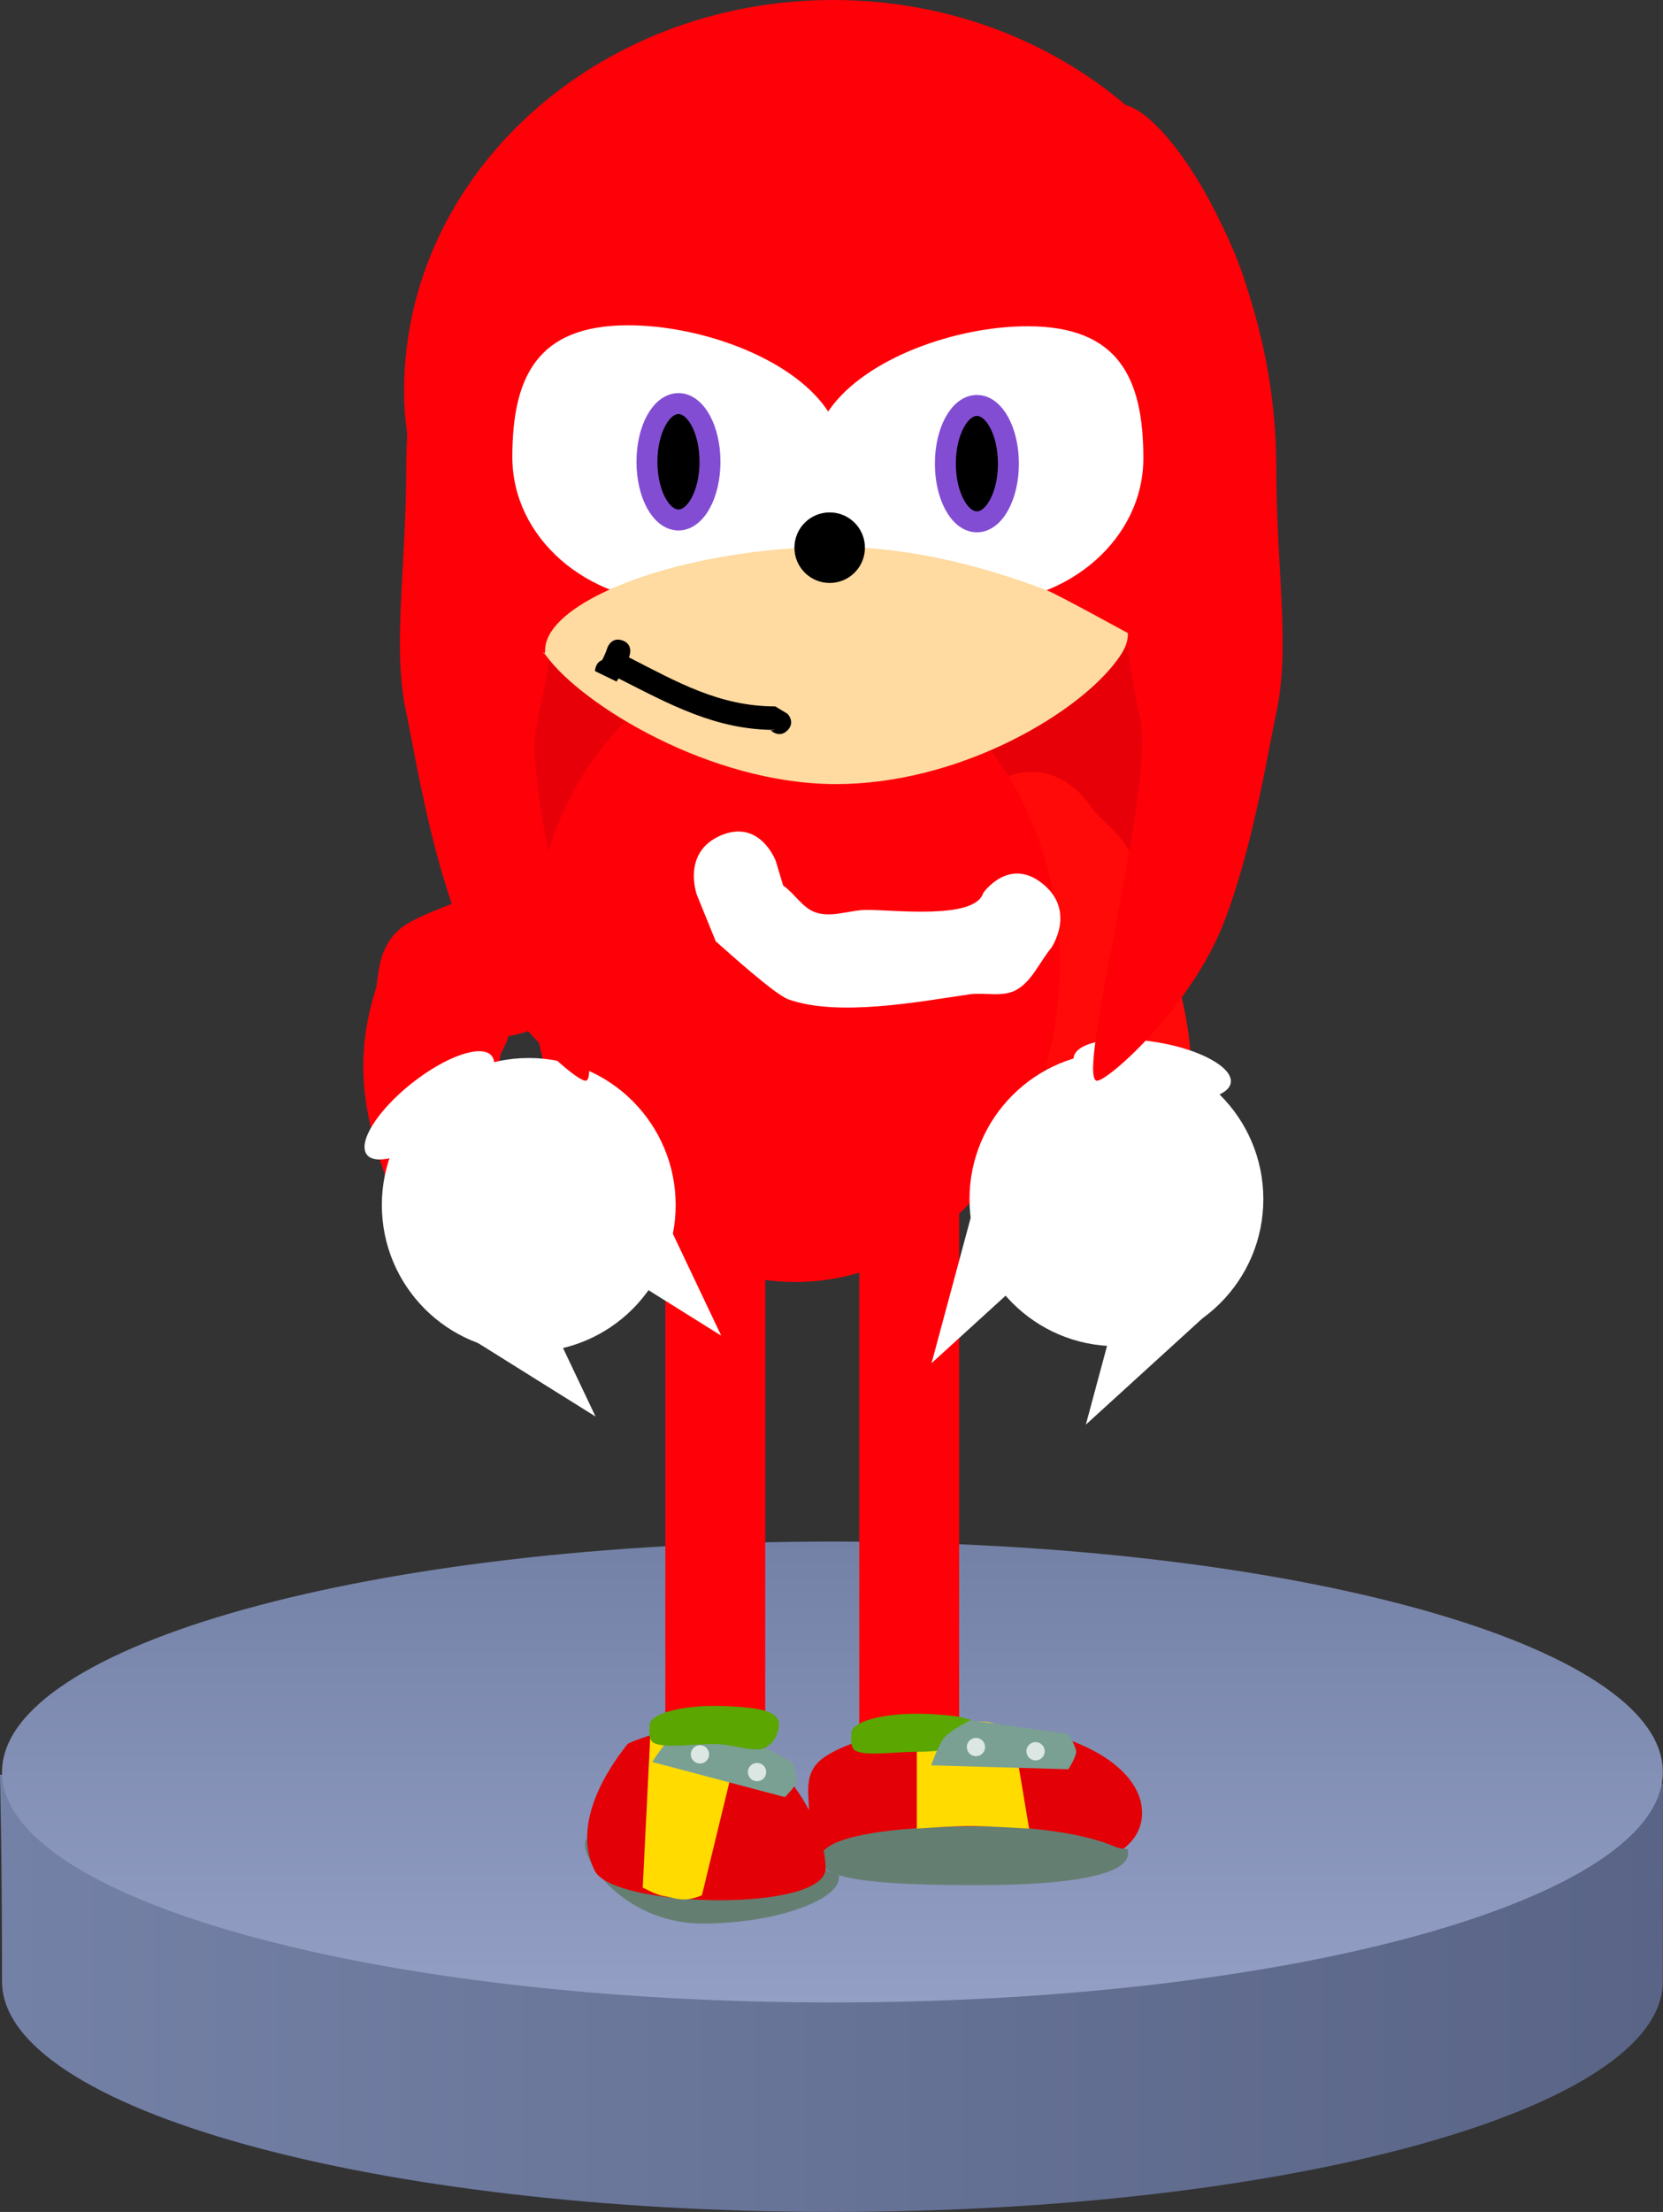 <svg version="1.1" xmlns="http://www.w3.org/2000/svg" xmlns:xlink="http://www.w3.org/1999/xlink" width="119.159" height="158.382" viewBox="0,0,119.159,158.382"><rect x="0" y="0" width="119.159" height="158.382" fill="#333333" stroke="none"/><defs><linearGradient x1="180.421" y1="241.358" x2="299.579" y2="241.358" gradientUnits="userSpaceOnUse" id="color-1"><stop offset="0" stop-color="#7481a6"/><stop offset="1" stop-color="#596486"/></linearGradient><linearGradient x1="240.067" y1="211.191" x2="240.067" y2="244.191" gradientUnits="userSpaceOnUse" id="color-2"><stop offset="0" stop-color="#7481a6"/><stop offset="1" stop-color="#939fc4"/></linearGradient></defs><g transform="translate(-180.421,-100.809)"><g data-paper-data="{&quot;isPaintingLayer&quot;:true}" fill-rule="nonzero" stroke-linejoin="miter" stroke-miterlimit="10" stroke-dasharray="" stroke-dashoffset="0" style="mix-blend-mode: normal"><path d="M180.567,242.691c0,-9.113 -0.147,-14.808 -0.147,-14.808l58.98,-4.359l60.179,4.982c0,0 -0.012,11.123 -0.012,14.185c0,9.113 -26.639,16.5 -59.5,16.5c-32.861,0 -59.5,-7.387 -59.5,-16.5z" data-paper-data="{&quot;origPos&quot;:null,&quot;index&quot;:null}" fill="url(#color-1)" stroke="none" stroke-width="0" stroke-linecap="butt"/><path d="M240.067,211.191c32.861,0 59.5,7.387 59.5,16.5c0,9.113 -26.639,16.5 -59.5,16.5c-32.861,0 -59.5,-7.387 -59.5,-16.5c0,-9.113 26.639,-16.5 59.5,-16.5z" data-paper-data="{&quot;origPos&quot;:null,&quot;index&quot;:null}" fill="url(#color-2)" stroke="none" stroke-width="0" stroke-linecap="butt"/><g><g fill="#e80008" stroke="none" stroke-width="0" stroke-linecap="butt"><path d="M235.01,122.922c0.834,-4.904 12.837,-1.375 18.694,-0.676c5.857,0.698 11.19,12.227 10.356,17.131c-0.22,1.293 0.313,7.575 -0.274,14.595c-0.79,9.449 -2.877,20.136 -4.624,20.865c-1.878,0.784 -13.501,-25.518 -15.736,-25.785c-5.857,-0.698 -9.251,-21.226 -8.417,-26.13z"/><path d="M232.525,119.983c3.088,-4.225 12.436,2.999 17.482,5.584c5.046,2.586 4.482,14.94 1.394,19.164c-1.91,2.613 -8.306,34.678 -11.703,34.835c-2.095,0.096 -9.896,-31.816 -11.822,-32.802c-5.046,-2.586 1.56,-22.557 4.649,-26.782z"/><path d="M215.951,118.886c3.088,-3.959 12.436,2.81 17.482,5.233c5.046,2.423 4.482,14 1.394,17.959c-1.91,2.449 -5.448,32.182 -8.845,32.329c-2.095,0.09 -12.755,-29.5 -14.68,-30.424c-5.046,-2.423 1.56,-21.138 4.649,-25.097z"/></g><path d="M240.536,235.244c0,1.628 -4.564,3.296 -9.773,3.296c-5.209,0 -8.424,-4.046 -8.424,-5.674c0,-1.628 4.057,0.453 9.266,0.453c3.398,0 6.375,0.562 8.036,1.404c0.885,0.449 0.895,-0.045 0.895,0.521z" fill="#657e72" stroke="none" stroke-width="0" stroke-linecap="butt"/><path d="M233.895,226.325c0,-0.362 0.23,-0.655 0.513,-0.655c0.283,0 0.513,0.293 0.513,0.655c0,0.362 -0.23,0.655 -0.513,0.655c-0.283,0 -0.513,-0.293 -0.513,-0.655z" fill="#dce7e3" stroke="none" stroke-width="0" stroke-linecap="butt"/><path d="M255.812,185.183c-1.16,-2.461 0.354,-4.13 1.159,-4.796c0.74,-4.165 -1.108,-8.402 -2.735,-11.936c-0.215,-0.466 -0.088,-1.104 -0.369,-1.525c-0.743,-1.115 -1.896,-1.853 -2.651,-2.958c0,0 -1.961,-2.955 0.926,-5.265c2.887,-2.31 4.847,0.645 4.847,0.645c0.732,1.155 1.938,1.882 2.691,3.02c0.447,0.675 0.47,1.606 0.825,2.345c2.73,5.687 4.753,12.361 2.727,18.991l-2.753,2.861c0,0 -3.135,1.869 -4.668,-1.383z" data-paper-data="{&quot;index&quot;:null}" fill="#ff0909" stroke="#ff0909" stroke-width="3.5" stroke-linecap="butt"/><path d="M256.359,169.866c0,12.558 -8.484,22.739 -18.949,22.739c-10.465,0 -18.949,-10.18 -18.949,-22.739c0,-12.558 8.484,-22.739 18.949,-22.739c7.832,0 14.554,5.702 17.441,13.835c0.971,2.734 1.508,5.744 1.508,8.904z" fill="#fe0008" stroke="none" stroke-width="NaN" stroke-linecap="butt"/><path d="M232.056,160.635c2.824,-1.22 3.954,1.83 3.954,1.83l0.526,1.749c0.813,0.562 1.375,1.585 2.291,1.915c1.177,0.424 2.477,-0.169 3.718,-0.169c2.03,0 7.727,0.71 8.33,-1.213c0,0 1.825,-2.629 4.259,-0.657c2.433,1.971 0.608,4.6 0.608,4.6c-0.826,0.996 -1.38,2.37 -2.477,2.989c-1.008,0.57 -2.273,0.167 -3.4,0.331c-3.595,0.524 -9.42,1.628 -12.961,0.353c-0.98,-0.353 -4.393,-3.451 -5.196,-4.151l-1.346,-3.306c0,0 -1.13,-3.051 1.695,-4.271z" fill="#ffffff" stroke="none" stroke-width="0.5" stroke-linecap="butt"/><path d="M241.989,231.315v-47.161h7.158v47.161z" fill="#fe0008" stroke="none" stroke-width="0" stroke-linecap="butt"/><path d="M228.094,231.315c0,0 0,-12.405 0,-19.464c0,-8.42 0,-27.698 0,-27.698h7.158c0,0 0,2.497 0,4.959c0,7.182 0,42.202 0,42.202z" fill="#fe0008" stroke="none" stroke-width="0" stroke-linecap="butt"/><path d="M215.532,183.553c0.558,0.374 1.064,1.05 1.064,2.277c0,2.737 -2.52,2.737 -2.52,2.737l-2.727,-1.721c-1.883,-5.114 -3.36,-8.992 -1.626,-14.429c0.332,-1.042 0.146,-2.445 0.925,-3.151c0.94,-0.851 8.48,-3.329 9.642,-3.73c0,0 2.401,-0.83 3.165,1.778c0.764,2.608 -1.637,3.438 -1.637,3.438c-1.601,0.553 -3.18,1.186 -4.802,1.66c-0.854,0.249 -1.849,0.02 -2.613,0.505c-0.284,0.181 0.218,0.71 0.15,1.06c-0.127,0.652 -0.589,1.191 -0.716,1.843c-0.518,2.647 0.693,5.294 1.695,7.733z" fill="#fe0008" stroke="#fe0008" stroke-width="5" stroke-linecap="butt"/><path d="M207.781,187.093c0,-5.814 4.713,-10.527 10.527,-10.527c5.814,0 10.527,4.713 10.527,10.527c0,5.814 -4.713,10.527 -10.527,10.527c-5.814,0 -10.527,-4.713 -10.527,-10.527z" fill="#ffffff" stroke="none" stroke-width="0" stroke-linecap="butt"/><path d="M249.889,186.672c0,-5.814 4.713,-10.527 10.527,-10.527c5.814,0 10.527,4.713 10.527,10.527c0,5.814 -4.713,10.527 -10.527,10.527c-5.814,0 -10.527,-4.713 -10.527,-10.527z" fill="#ffffff" stroke="none" stroke-width="0" stroke-linecap="butt"/><g stroke="none" stroke-linecap="butt"><path d="M262.253,230.624c0,3.488 -5.342,4.772 -11.931,4.772c-4.204,0 -8.382,0.513 -10.507,-1.226c-1.205,-0.987 -1.424,-2.283 -1.424,-3.546c0,-1.419 -0.439,-2.91 1.054,-3.965c2.176,-1.537 6.969,-2.352 10.877,-2.352c6.589,0 11.931,2.828 11.931,6.316z" fill="#e30006" stroke-width="NaN"/><path d="M261.253,233.502c0,1.628 -4.473,2.286 -10.733,2.286c-6.26,0 -11.334,-0.237 -11.334,-1.865c0,-1.628 5.074,-2.346 11.334,-2.346c4.083,0 7.662,0.562 9.657,1.404c1.063,0.449 1.075,-0.045 1.075,0.521z" fill="#657e72" stroke-width="0"/><path d="M246.115,231.742v-7.66c0,0 3.243,0 4.658,0c1.185,0 2.242,0.842 2.242,0.842l1.143,6.818c0,0 -2.632,-0.161 -3.987,-0.182c-1.326,-0.02 -4.056,0.182 -4.056,0.182z" fill="#ffdb00" stroke-width="0"/><path d="M250.69,224.881c0,0.753 -2.074,1.364 -4.632,1.364c-1.619,0 -3.466,0.317 -4.294,-0.054c-0.48,-0.215 -0.338,-1.033 -0.338,-1.31c0,-0.753 2.074,-1.363 4.632,-1.363c0.989,0 2.466,0.091 3.218,0.246c1.194,0.247 1.414,0.655 1.414,1.117z" fill="#5ba601" stroke-width="0"/><path d="M247.147,227.214c0,0 0.493,-1.473 0.957,-2.006c0.472,-0.543 1.85,-1.223 1.85,-1.223l7.018,0.983c0,0 0.561,0.915 0.561,1.263c0,0.395 -0.561,1.263 -0.561,1.263z" fill="#7aa094" stroke-width="0"/><path d="M249.697,225.904c0,-0.362 0.293,-0.655 0.655,-0.655c0.362,0 0.655,0.293 0.655,0.655c0,0.362 -0.293,0.655 -0.655,0.655c-0.362,0 -0.655,-0.293 -0.655,-0.655z" fill="#dce7e3" stroke-width="0"/><path d="M253.968,226.205c0,-0.362 0.293,-0.655 0.655,-0.655c0.362,0 0.655,0.293 0.655,0.655c0,0.362 -0.293,0.655 -0.655,0.655c-0.362,0 -0.655,-0.293 -0.655,-0.655z" fill="#dce7e3" stroke-width="0"/></g><path d="M239.577,234.588c0,3.197 -15.206,2.831 -16.537,0.176c-1.924,-3.836 1.805,-8.365 2.326,-9.053c0.174,-0.229 3.339,-1.211 3.627,-1.211c7.307,0 10.584,6.891 10.584,10.088z" data-paper-data="{&quot;index&quot;:null}" fill="#e30006" stroke="none" stroke-width="0" stroke-linecap="butt"/><path d="M226.464,236.175l0.561,-11.251c0,0 0.923,-0.469 1.972,-0.509c0.739,-0.028 1.54,0.369 2.124,0.369c1.185,0 2.242,0.842 2.242,0.842l-2.647,10.888c0,0 -0.564,0.271 -1.204,0.3c-0.542,0.024 -1.139,-0.188 -1.495,-0.235c-0.589,-0.078 -1.554,-0.626 -1.554,-0.626z" fill="#ffdb00" stroke="none" stroke-width="0" stroke-linecap="butt"/><path d="M227.157,226.974c0,0 0.816,-1.321 1.389,-1.735c0.583,-0.421 2.08,-0.769 2.08,-0.769c0,0 3.299,1.004 4.509,1.472c0.699,0.271 2.1,1.085 2.1,1.085c0,0 0.338,1.019 0.259,1.358c-0.09,0.384 -0.835,1.102 -0.835,1.102z" fill="#7aa094" stroke="none" stroke-width="0" stroke-linecap="butt"/><path d="M229.938,226.279c0.082,-0.352 0.435,-0.571 0.787,-0.488c0.352,0.082 0.571,0.435 0.488,0.787c-0.082,0.352 -0.435,0.571 -0.787,0.488c-0.352,-0.082 -0.571,-0.435 -0.488,-0.787z" fill="#dce7e3" stroke="none" stroke-width="0" stroke-linecap="butt"/><path d="M234.028,227.546c0.082,-0.352 0.435,-0.571 0.787,-0.488c0.352,0.082 0.571,0.435 0.488,0.787c-0.082,0.352 -0.435,0.571 -0.787,0.488c-0.352,-0.082 -0.571,-0.435 -0.488,-0.787z" fill="#dce7e3" stroke="none" stroke-width="0" stroke-linecap="butt"/><path d="M236.233,224.32c0,0.393 -0.285,1.45 -1.191,1.699c-0.828,0.227 -2.219,-0.335 -3.441,-0.335c-1.619,0 -3.466,0.317 -4.294,-0.054c-0.48,-0.215 -0.338,-1.033 -0.338,-1.31c0,-0.753 2.074,-1.363 4.632,-1.363c0.989,0 2.466,0.091 3.218,0.246c1.194,0.247 1.414,0.655 1.414,1.117z" fill="#5ba601" stroke="none" stroke-width="0" stroke-linecap="butt"/><path d="M209.931,178.37c2.47,-1.953 5.033,-2.827 5.727,-1.95c0.693,0.876 -0.747,3.17 -3.216,5.124c-2.47,1.953 -5.033,2.827 -5.727,1.95c-0.693,-0.876 0.747,-3.17 3.216,-5.124z" fill="#ffffff" stroke="none" stroke-width="0" stroke-linecap="butt"/><path d="M257.353,176.514c0.179,-1.103 2.844,-1.587 5.952,-1.081c3.108,0.506 5.482,1.81 5.302,2.912c-0.179,1.103 -2.844,1.587 -5.952,1.081c-3.108,-0.506 -5.482,-1.81 -5.302,-2.912z" fill="#ffffff" stroke="none" stroke-width="0" stroke-linecap="butt"/><g stroke-linecap="butt"><g fill="#fe0008" stroke="none" stroke-width="0"><path d="M209.53,134.249c0,-14.336 8.019,-25.957 11.159,-25.957c3.14,0 0.211,12.439 0.211,26.775c0,7.09 -1.044,13.108 -2.053,17.792c-1.031,4.787 5.113,25.333 3.527,25.333c-0.817,0 -6.714,-5.251 -9.074,-11.283c-2.123,-5.426 -3.269,-12.788 -3.754,-14.97c-1.049,-4.709 -0.015,-10.444 -0.015,-17.69z"/><path d="M271.869,134.249c0,7.246 1.034,12.981 -0.015,17.69c-0.486,2.182 -1.631,9.544 -3.754,14.97c-2.36,6.032 -8.257,11.283 -9.074,11.283c-1.587,0 4.137,-21.049 3.105,-25.836c-1.009,-4.685 -1.632,-10.199 -1.632,-17.289c0,-14.336 -2.929,-26.775 0.211,-26.775c3.14,0 11.159,11.621 11.159,25.957z" data-paper-data="{&quot;index&quot;:null}"/></g><path d="M209.374,128.811c0,-15.465 13.762,-28.002 30.739,-28.002c16.977,0 30.739,12.537 30.739,28.002c0,7.551 -4.123,13.08 -9.456,18.116c-5.591,5.279 -12.595,9.886 -21.283,9.886c-8.238,0 -14.997,-4.757 -20.516,-9.563c-5.855,-5.098 -10.223,-10.479 -10.223,-18.44z" fill="#fe0008" stroke="none" stroke-width="0"/><path d="M217.131,133.551c0,-5.733 1.765,-9.451 8.299,-9.451c5.094,0 11.583,2.26 14.195,5.973c0.738,1.049 1.167,2.215 1.167,3.478c0,5.733 -5.297,10.381 -11.83,10.381c-6.534,0 -11.83,-4.648 -11.83,-10.381z" fill="#ffffff" stroke="none" stroke-width="0"/><path d="M250.515,144.002c-6.534,0 -11.83,-4.648 -11.83,-10.381c0,-1.263 0.429,-2.429 1.167,-3.478c2.612,-3.713 9.101,-5.973 14.195,-5.973c6.534,0 8.299,3.718 8.299,9.451c0,5.733 -5.297,10.381 -11.83,10.381z" data-paper-data="{&quot;index&quot;:null}" fill="#ffffff" stroke="none" stroke-width="0"/><path d="M250.418,129.84c1.248,0 2.259,1.866 2.259,4.167c0,2.301 -1.011,4.167 -2.259,4.167c-1.248,0 -2.259,-1.866 -2.259,-4.167c0,-2.301 1.011,-4.167 2.259,-4.167z" data-paper-data="{&quot;index&quot;:null}" fill="#000000" stroke="#834dd3" stroke-width="1.5"/><path d="M229.035,129.707c1.248,0 2.259,1.866 2.259,4.167c0,2.301 -1.011,4.167 -2.259,4.167c-1.248,0 -2.259,-1.866 -2.259,-4.167c0,-2.301 1.011,-4.167 2.259,-4.167z" data-paper-data="{&quot;index&quot;:null}" fill="#000000" stroke="#834dd3" stroke-width="1.5"/><path d="M261.239,146.143c0,0.755 -0.281,1.346 -1.092,2.34c-3.062,3.757 -11.273,8.47 -19.824,8.47c-9.023,0 -18.174,-5.675 -20.734,-9.148c-0.508,-0.689 -0.109,0.164 -0.109,-0.433c0,-1.439 1.597,-2.909 4.203,-4.155c3.926,-1.877 10.142,-3.248 16.641,-3.248c5.674,0 11.199,1.607 15.169,3.135c0.686,0.264 5.747,3.039 5.747,3.039z" fill="#ffdaa1" stroke="none" stroke-width="0"/><path d="M223.562,148.077c0.152,-0.283 0.281,-0.579 0.379,-0.883c0,0 0.266,-0.799 1.065,-0.533c0.799,0.266 0.533,1.065 0.533,1.065c-0.017,0.051 -0.035,0.101 -0.054,0.152c3.421,1.75 6.482,3.512 10.484,3.512l0.876,0.527c0,0 0.596,0.596 0,1.191c-0.596,0.596 -1.191,0 -1.191,0l0.315,-0.034c-4.275,0 -7.566,-1.835 -11.227,-3.688c-0.047,0.076 -0.095,0.151 -0.143,0.225l-1.543,-0.748c0,0 0,-0.6 0.506,-0.787z" fill="#000000" stroke="none" stroke-width="0.5"/><path d="M237.344,140.025c0,-1.395 1.131,-2.526 2.526,-2.526c1.395,0 2.526,1.131 2.526,2.526c0,1.395 -1.131,2.526 -2.526,2.526c-1.395,0 -2.526,-1.131 -2.526,-2.526z" fill="#000000" stroke="none" stroke-width="0"/></g><path d="M226.93,187.313l3.39,7.138l-7.138,-4.461z" fill="#ffffff" stroke="#ffffff" stroke-width="1.5" stroke-linecap="round"/><path d="M217.926,193.105l3.39,7.138l-7.138,-4.461z" fill="#ffffff" stroke="#ffffff" stroke-width="1.5" stroke-linecap="round"/><path d="M265.457,195.215l-5.841,5.321l2.19,-8.127z" fill="#ffffff" stroke="#ffffff" stroke-width="1.5" stroke-linecap="round"/><path d="M254.401,190.815l-5.841,5.321l2.19,-8.127z" fill="#ffffff" stroke="#ffffff" stroke-width="1.5" stroke-linecap="round"/></g></g></g></svg>